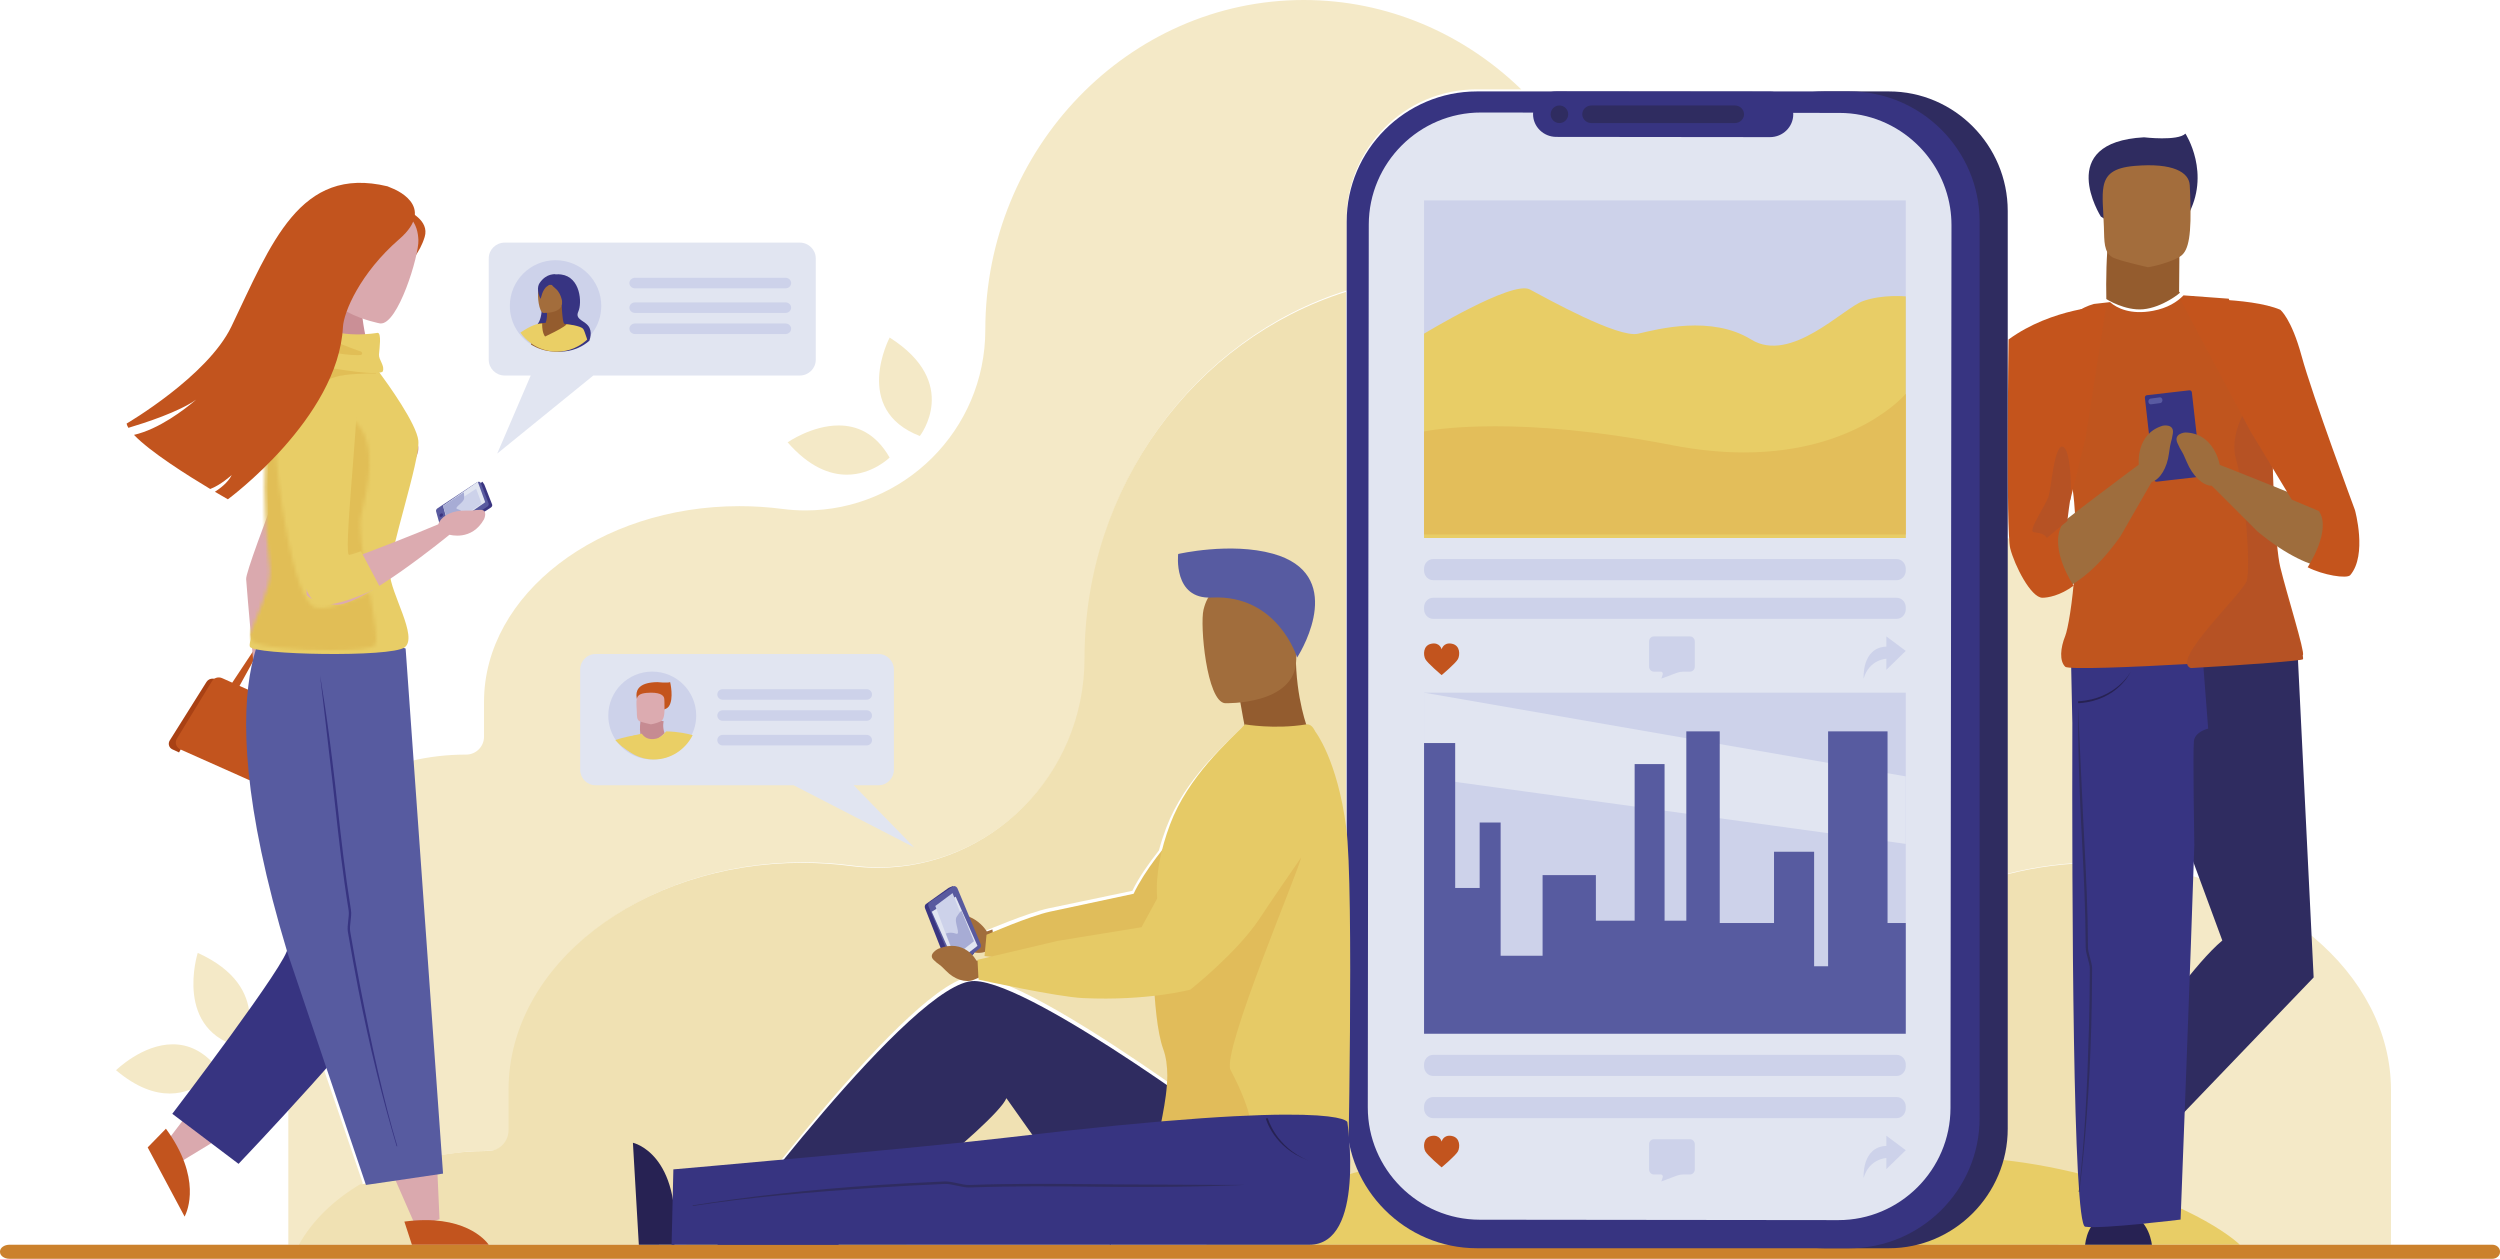 <?xml version="1.0" encoding="UTF-8"?>
<svg width="711px" height="358px" viewBox="0 0 711 358" version="1.1" xmlns="http://www.w3.org/2000/svg" xmlns:xlink="http://www.w3.org/1999/xlink">
    <title>4572</title>
    <defs>
        <path d="M22.776,71 C13.567,71 2.513,70.028 0.653,68.288 C0.408,68.059 0.189,67.467 0,66.568 C1.759,61.733 5.805,53.55 5.806,48.495 C5.807,48.158 5.789,47.835 5.751,47.527 C5.408,44.738 4.275,35.436 4.276,24.638 C4.278,16.567 4.912,7.66 6.984,0.014 C7.25,0.007 7.528,0.002 7.819,0 C6.981,4.187 7.393,9.001 7.45,13.205 C7.571,22.067 12.403,57.395 18.816,58.779 C19.25,58.872 19.73,58.915 20.244,58.915 C24.502,58.915 31.13,55.969 34.143,54.514 C35.483,61.874 36.628,68.37 35.609,69.518 C34.712,70.528 29.192,71 22.776,71 L22.776,71 Z M33.067,48.532 L30.482,43.494 C30.482,43.494 28.692,44.228 27.234,44.591 C27.225,44.594 27.215,44.595 27.206,44.595 C25.834,44.599 28.414,18.829 29.187,5.174 C37.219,11.449 33.269,25.882 31.725,32.592 C31.03,35.617 31.922,41.945 33.067,48.532 L33.067,48.532 Z" id="path-1"></path>
    </defs>
    <g id="Page-1" stroke="none" stroke-width="1" fill="none" fill-rule="evenodd">
        <g id="2--channels" transform="translate(-364, -666)">
            <g id="4572" transform="translate(364, 666)">
                <path d="M85.457,354 L82,354 L82,274.63 L103.202,336.586 C95.44,341.142 89.275,347.132 85.457,354 M125.098,328.578 L117.003,216.396 C121.896,215.233 127.11,214.605 132.516,214.605 L132.568,214.605 C132.569,214.605 132.569,214.605 132.57,214.605 C135.378,214.605 137.655,212.331 137.655,209.526 L137.655,199.606 C137.655,168.996 170.345,143.95 210.298,143.95 C214.432,143.95 218.486,144.218 222.435,144.732 C224.683,145.025 226.907,145.167 229.106,145.167 C256.923,145.164 280.223,122.417 280.223,93.799 L280.223,93.799 C280.223,42.209 320.98,0 370.795,0 C394.643,0 416.414,9.673 432.633,25.417 L419.902,25.417 C399.594,25.417 382.979,42.045 382.979,62.367 L382.979,82.622 C340.14,96.092 308.695,137.887 308.695,187.002 C308.695,220.237 281.949,246.655 250.016,246.659 C247.489,246.659 244.936,246.494 242.356,246.154 C237.821,245.557 233.167,245.245 228.423,245.245 C182.556,245.245 145.029,274.331 145.029,309.883 L145.029,321.402 C145.029,324.659 142.414,327.301 139.19,327.301 C139.19,327.301 139.189,327.301 139.188,327.301 L139.128,327.301 C134.295,327.301 129.594,327.745 125.098,328.578 M570.892,248.508 L570.892,152.975 C590.786,162.931 604,180.143 604,199.606 L604,245.472 C601.689,245.323 599.354,245.245 596.997,245.245 C587.89,245.245 579.113,246.392 570.892,248.508" id="Fill-4" fill="#F4E9C7"></path>
                <path d="M680,354 L539,354 L603.969,354 L603.969,246 C646.391,248.767 680,276.537 680,310.098 L680,354" id="Fill-5" fill="#F4E9C7"></path>
                <path d="M604,354 L538.668,354 C556.534,353.072 570.863,338.194 570.863,320.135 L570.863,248.655 C579.091,246.542 587.876,245.396 596.991,245.396 C599.35,245.396 601.687,245.474 604,245.623 L604,354 M418.176,354 L316.059,354 L340.023,336.197 L382.661,339.672 C382.661,339.672 382.824,332.141 382.995,321.083 C384.931,339.029 399.89,353.228 418.176,354 M315.994,354 L238.218,354 C239.722,352.832 283.329,318.974 286.33,311.586 L315.994,354 M203.626,354 L85,354 C88.821,347.142 94.991,341.16 102.76,336.611 L102.823,336.795 L125.035,333.576 L124.676,328.613 C129.176,327.781 133.881,327.338 138.718,327.338 L138.778,327.338 C138.779,327.338 138.78,327.338 138.78,327.338 C142.007,327.338 144.624,324.7 144.624,321.448 L144.624,309.945 C144.624,274.443 182.184,245.396 228.092,245.396 C232.84,245.396 237.498,245.708 242.037,246.304 C244.619,246.644 247.175,246.809 249.704,246.809 C281.665,246.804 308.434,220.423 308.434,187.235 C308.434,138.188 339.907,96.452 382.784,83 L382.784,242.876 C382.634,240.102 382.454,237.824 382.233,236.175 C379.662,216.891 373.401,208.982 373.401,208.982 C372.896,208.008 372.227,206.882 371.04,206.882 C370.937,206.882 370.83,206.891 370.719,206.909 C367.711,207.394 364.777,207.556 362.194,207.556 C356.988,207.556 353.22,206.898 353.22,206.898 C348.664,211.514 336.9,221.598 331.699,235.348 C330.884,237.506 330.171,239.695 329.589,241.888 C326.564,245.703 323.814,249.681 322.039,253.345 C322.039,253.345 304.219,257.073 298.281,258.317 C292.459,259.536 280.205,264.739 280.205,264.739 L279.639,270.667 C279.639,270.667 295.779,272.723 303.446,272.723 C304.259,272.723 304.976,272.701 305.569,272.65 C312.097,272.082 323.122,270.176 328.01,269.299 C328.048,271.548 328.11,273.951 328.208,276.391 C328.542,284.671 329.298,293.383 330.937,297.97 C331.773,300.301 332.092,302.846 332.094,305.489 C332.094,306.192 332.072,306.901 332.031,307.618 C312.902,294.284 287.455,277.949 277.215,277.648 C277.157,277.646 277.099,277.646 277.041,277.646 C259.707,277.646 204.907,352.254 203.626,354" id="Fill-6" fill="#F0E1B3"></path>
                <path d="M592.585,334.11 C625.601,342.574 637,353.989 637,353.989 L476,354 C476,354 519.702,315.424 592.585,334.11" id="Fill-7" fill="#E8CD66"></path>
                <path d="M459.584,334.11 C492.599,342.574 504,353.989 504,353.989 L343,354 C343,354 386.701,315.424 459.584,334.11" id="Fill-8" fill="#E8CD66"></path>
                <path d="M708.811,354 L2.697,354 C1.214,354 0,354.872 0,355.939 L0,356.061 C0,357.128 1.214,358 2.697,358 L708.811,358 C710.016,358 711,357.128 711,356.061 L711,355.939 C711,354.872 710.016,354 708.811,354" id="Fill-9" fill="#CB812C"></path>
                <path d="M261.598,124 C242.173,116.502 253.019,96 253.019,96 C273.409,108.926 261.598,124 261.598,124" id="Fill-10" fill="#F4E9C7"></path>
                <path d="M240.844,135 C236.036,135 230.183,132.872 224,125.802 C224,125.802 230.869,121 238.52,121 C243.593,121 249.009,123.109 253,130.125 C253,130.125 248.12,135 240.844,135" id="Fill-11" fill="#F4E9C7"></path>
                <path d="M69.177,298 C49.083,293.426 56.238,271 56.238,271 C78.161,280.915 69.177,298 69.177,298" id="Fill-12" fill="#F4E9C7"></path>
                <path d="M48.259,311 C44.007,311 38.873,309.332 33,304.372 C33,304.372 40.455,297 49.142,297 C53.376,297 57.9,298.749 62,303.955 C62,303.955 56.995,311 48.259,311" id="Fill-13" fill="#F4E9C7"></path>
                <path d="M240.62,349.226 C253.538,351.257 258,353.996 258,353.996 L195,354 C195,354 212.1,344.742 240.62,349.226" id="Fill-14" fill="#E8CD66"></path>
                <path d="M537.213,355 L518.787,355 C500.205,355 485,339.703 485,321.005 L485,59.997 C485,41.298 500.205,26 518.787,26 L537.213,26 C555.795,26 571,41.298 571,59.997 L571,321.005 C571,339.703 555.795,355 537.213,355" id="Fill-15" fill="#2F2C60"></path>
                <path d="M525.954,355 L420.048,355 C399.671,355 383,338.353 383,318.006 L383,62.993 C383,42.647 399.671,26 420.048,26 L525.954,26 C546.329,26 563,42.647 563,62.993 L563,318.006 C563,338.353 546.329,355 525.954,355" id="Fill-16" fill="#373481"></path>
                <path d="M522.821,347 L420.829,346.887 C403.305,346.867 388.982,332.492 389,314.94 L389.279,63.878 C389.297,46.326 403.655,31.982 421.179,32 L441.89,32.024 L473.528,32.06 L523.171,32.115 C531.634,32.123 539.346,35.48 545.06,40.925 C547.445,43.196 549.483,45.833 551.078,48.744 C552.818,51.908 554.034,55.394 554.615,59.084 C554.869,60.705 555.002,62.369 555,64.061 L554.719,315.124 C554.701,332.676 540.349,347.018 522.821,347" id="Fill-17" fill="#E1E5F1"></path>
                <path d="M503.386,39 L442.598,38.934 C438.966,38.93 435.998,36.017 436,32.46 C436.004,28.903 438.981,25.996 442.614,26 L503.402,26.066 C507.034,26.07 510.002,28.984 510,32.54 C509.996,36.097 507.019,39.004 503.386,39" id="Fill-18" fill="#373481"></path>
                <polygon id="Fill-19" fill="#CDD2EA" points="405 153 542 153 542 57 405 57"></polygon>
                <polygon id="Fill-20" fill="#CDD2EA" points="405 293 542 293 542 197 405 197"></polygon>
                <path d="M539.418,300 L407.582,300 C406.161,300 405,301.234 405,302.739 L405,303.261 C405,304.768 406.161,306 407.582,306 L539.418,306 C540.839,306 542,304.768 542,303.261 L542,302.739 C542,301.234 540.839,300 539.418,300" id="Fill-21" fill="#CDD2EA"></path>
                <path d="M539.418,312 L407.582,312 C406.161,312 405,313.232 405,314.737 L405,315.261 C405,316.766 406.161,318 407.582,318 L539.418,318 C540.839,318 542,316.766 542,315.261 L542,314.737 C542,313.232 540.839,312 539.418,312" id="Fill-22" fill="#CDD2EA"></path>
                <path d="M539.418,159 L407.582,159 C406.161,159 405,160.232 405,161.739 L405,162.261 C405,163.767 406.161,165 407.582,165 L539.418,165 C540.839,165 542,163.767 542,162.261 L542,161.739 C542,160.232 540.839,159 539.418,159" id="Fill-23" fill="#CDD2EA"></path>
                <path d="M539.418,170 L407.582,170 C406.161,170 405,171.232 405,172.739 L405,173.261 C405,174.766 406.161,176 407.582,176 L539.418,176 C540.839,176 542,174.766 542,173.261 L542,172.739 C542,171.232 540.839,170 539.418,170" id="Fill-24" fill="#CDD2EA"></path>
                <path d="M405,94.904 C405,94.904 430.093,79.658 435.066,82.31 C440.036,84.961 460.254,96.229 465.887,94.904 C471.523,93.578 486.768,89.601 498.037,96.561 C509.306,103.52 524.222,87.612 529.855,85.624 C535.49,83.635 542,84.298 542,84.298 L542,153 L405,153 L405,94.904" id="Fill-25" fill="#E8CD66"></path>
                <polyline id="Fill-26" fill="#E1E5F1" points="405 221.145 542 240 542 220.809 405 197 405 221.145"></polyline>
                <path d="M542,152 L405,152 L405,122.706 C405,122.706 411.761,121.229 425.16,121.229 C436.885,121.229 453.691,122.36 475.499,126.599 C483.019,128.06 489.844,128.674 495.995,128.674 C528.085,128.674 542,112 542,112 L542,152" id="Fill-27" fill="#E3BE5A"></path>
                <polyline id="Fill-28" fill="#575BA0" points="405 211.323 413.854 211.323 413.854 252.539 420.815 252.539 420.815 233.925 426.779 233.925 426.779 271.815 438.711 271.815 438.711 248.881 453.869 248.881 453.869 261.844 464.893 261.844 464.893 217.305 473.402 217.305 473.402 261.844 479.591 261.844 479.591 208 489.09 208 489.09 262.508 504.531 262.508 504.531 242.235 515.935 242.235 515.935 274.808 519.912 274.808 519.912 208 536.816 208 536.816 262.508 542 262.508 542 294 405 294 405 211.323"></polyline>
                <path d="M412.899,183.069 C410.481,182.601 410,184.669 410,184.669 C410,184.669 409.519,182.601 407.099,183.069 C404.682,183.537 404.749,186.267 405.355,187.437 C405.958,188.607 410,192 410,192 C410,192 414.042,188.607 414.645,187.437 C415.251,186.267 415.318,183.537 412.899,183.069" id="Fill-29" fill="#C2541E"></path>
                <path d="M480.653,181 L470.344,181 C469.602,181 469,181.643 469,182.435 L469,189.58 C469,190.375 469.602,191.018 470.344,191.018 L472.355,191.018 C472.736,191.018 473.003,191.42 472.878,191.805 L472.486,193 L476.924,191.342 C477.502,191.127 478.111,191.018 478.722,191.018 L480.653,191.018 C481.398,191.018 482,190.375 482,189.58 L482,182.435 C482,181.643 481.398,181 480.653,181" id="Fill-30" fill="#CDD2EA"></path>
                <path d="M542,185.118 L536.48,181 L536.48,183.892 C529.401,184.172 530.013,193 530.013,193 C531.618,187.512 536.48,187.342 536.48,187.342 L536.48,190.496 L542,185.118" id="Fill-31" fill="#CDD2EA"></path>
                <path d="M412.899,323.068 C410.481,322.602 410,324.669 410,324.669 C410,324.669 409.519,322.602 407.099,323.068 C404.682,323.537 404.749,326.267 405.355,327.437 C405.958,328.608 410,332 410,332 C410,332 414.042,328.608 414.645,327.437 C415.251,326.267 415.318,323.537 412.899,323.068" id="Fill-32" fill="#C2541E"></path>
                <path d="M480.653,324 L470.344,324 C469.602,324 469,324.643 469,325.435 L469,332.58 C469,333.375 469.602,334.018 470.344,334.018 L472.355,334.018 C472.736,334.018 473.003,334.42 472.878,334.805 L472.486,336 L476.924,334.342 C477.502,334.127 478.111,334.018 478.722,334.018 L480.653,334.018 C481.398,334.018 482,333.375 482,332.58 L482,325.435 C482,324.643 481.398,324 480.653,324" id="Fill-33" fill="#CDD2EA"></path>
                <path d="M542,327.118 L536.48,323 L536.48,325.892 C529.401,326.172 530.013,335 530.013,335 C531.618,329.514 536.48,329.342 536.48,329.342 L536.48,332.499 L542,327.118" id="Fill-34" fill="#CDD2EA"></path>
                <path d="M441,32.5 C441,31.119 442.121,30 443.501,30 C444.879,30 446,31.119 446,32.5 C446,33.881 444.879,35 443.501,35 C442.121,35 441,33.881 441,32.5" id="Fill-35" fill="#2F2C60"></path>
                <path d="M493.422,35 L452.578,35 C451.158,35 450,33.875 450,32.5 C450,31.125 451.158,30 452.578,30 L493.422,30 C494.842,30 496,31.125 496,32.5 C496,33.875 494.842,35 493.422,35" id="Fill-36" fill="#2F2C60"></path>
                <path d="M254.23,218.915 L254.23,190.409 C254.23,187.985 252.273,186 249.877,186 L169.353,186 C166.959,186 165,187.985 165,190.409 L165,218.915 C165,221.34 166.959,223.324 169.353,223.324 L225.699,223.324 L260,241 L242.778,223.324 L249.877,223.324 C252.273,223.324 254.23,221.34 254.23,218.915" id="Fill-37" fill="#E1E5F1"></path>
                <path d="M198,203.498 C198,205.59 197.485,207.572 196.569,209.303 C194.481,213.286 190.307,216 185.497,216 C183.397,216 181.412,215.479 179.674,214.556 C179.449,214.442 179.235,214.322 179.021,214.19 C177.667,213.368 176.477,212.292 175.523,211.03 C175.473,210.966 175.424,210.899 175.375,210.828 C175.347,210.79 175.32,210.752 175.292,210.714 C173.85,208.679 173,206.19 173,203.498 C173,196.594 178.594,191 185.497,191 C192.401,191 198,196.594 198,203.498" id="Fill-38" fill="#CDD2EA"></path>
                <path d="M182.228,201.355 C182.228,201.355 177.369,194.104 186.982,194 C186.982,194 189.674,194.292 190.59,194.002 C190.59,194.002 191.721,198.703 190.226,200.89 C188.731,203.079 182.228,201.355 182.228,201.355" id="Fill-39" fill="#C4541C"></path>
                <path d="M189,208.525 C188.319,206.575 188.751,205.111 188.751,205.111 L182.284,204 C182.061,205.742 181.859,207.053 182.131,208.907 C182.134,208.928 183.331,211.086 184.957,210.997 C186.759,210.899 189.008,208.551 189,208.525" id="Fill-40" fill="#C68B92"></path>
                <path d="M197,209.076 C194.916,213.194 190.751,216 185.953,216 C183.857,216 181.876,215.461 180.142,214.507 C179.918,214.389 179.704,214.265 179.491,214.129 C178.139,213.279 176.952,212.166 176,210.862 C176.968,210.399 177.926,210 178.878,209.661 C179.682,209.378 180.47,209.138 181.253,208.935 C181.275,208.929 181.291,208.929 181.307,208.924 C181.362,208.912 181.389,208.906 181.389,208.906 C181.773,208.804 182.15,208.719 182.528,208.641 L182.528,208.645 C183.108,209.53 184.35,210.652 186.779,210.03 C188.109,209.689 189.455,208 189.455,208 C192.874,208.067 195.572,208.675 197,209.076" id="Fill-41" fill="#EACF65"></path>
                <path d="M188.149,204.981 C187.516,205.465 185.661,205.945 185.125,206 C185.125,206 182.374,205.403 181.874,205.111 C181.099,204.655 181.15,203.733 181.11,202.45 C181.063,200.931 180.906,199.738 181.081,198.862 C181.288,197.816 181.972,197.219 183.886,197.059 C187.401,196.763 188.864,197.617 188.925,198.762 C188.941,199.069 188.955,199.363 188.966,199.64 C189.105,203.209 188.815,204.472 188.149,204.981" id="Fill-42" fill="#DCABB0"></path>
                <path d="M175.088,210.559 C175.14,210.625 175.193,210.687 175.246,210.746 C176.262,211.91 177.53,212.904 178.973,213.663 C179.201,213.784 179.428,213.895 179.668,214 L181,209 C181,209 180.971,209.006 180.912,209.016 C180.895,209.021 180.877,209.021 180.854,209.027 C180.211,209.138 177.471,209.633 175,210.454 L175.088,210.559" id="Fill-43" fill="#EACF65"></path>
                <path d="M205.532,199 L246.468,199 C247.311,199 248,198.325 248,197.501 C248,196.675 247.311,196 246.468,196 L205.532,196 C204.691,196 204,196.675 204,197.501 C204,198.325 204.691,199 205.532,199" id="Fill-44" fill="#CDD2EA"></path>
                <path d="M246.468,202 L205.532,202 C204.691,202 204,202.675 204,203.501 C204,204.325 204.691,205 205.532,205 L246.468,205 C247.311,205 248,204.325 248,203.501 C248,202.675 247.311,202 246.468,202" id="Fill-45" fill="#CDD2EA"></path>
                <path d="M246.468,209 L205.532,209 C204.691,209 204,209.674 204,210.5 C204,211.326 204.691,212 205.532,212 L246.468,212 C247.311,212 248,211.326 248,210.5 C248,209.674 247.311,209 246.468,209" id="Fill-46" fill="#CDD2EA"></path>
                <path d="M139,102.334 L139,73.465 C139,71.009 141.041,69 143.537,69 L227.464,69 C229.959,69 232,71.009 232,73.465 L232,102.334 C232,104.789 229.959,106.799 227.464,106.799 L168.737,106.799 L141.406,129 L150.936,106.799 L143.537,106.799 C141.041,106.799 139,104.789 139,102.334" id="Fill-47" fill="#E1E5F1"></path>
                <path d="M171,86.998 C171,89.799 170.117,92.386 168.616,94.504 C168.587,94.542 168.558,94.583 168.53,94.622 C168.479,94.698 168.428,94.764 168.378,94.834 C167.92,95.437 167.409,96.003 166.854,96.517 C166.72,96.644 166.58,96.768 166.437,96.885 C165.949,97.305 165.428,97.689 164.879,98.028 C164.834,98.06 164.787,98.089 164.739,98.117 C164.517,98.257 164.294,98.381 164.06,98.501 C163.739,98.67 163.412,98.828 163.078,98.971 C162.907,99.044 162.732,99.111 162.558,99.178 C161.138,99.711 159.602,100 158.002,100 C155.7,100 153.534,99.4 151.658,98.349 C151.496,98.26 151.337,98.165 151.182,98.07 C151.115,98.032 151.052,97.99 150.988,97.946 C150.721,97.778 150.461,97.593 150.207,97.403 C149.118,96.587 148.162,95.603 147.375,94.491 C147.048,94.028 146.749,93.542 146.486,93.037 C145.533,91.234 145,89.177 145,86.998 C145,79.817 150.823,74 158.002,74 C165.183,74 171,79.817 171,86.998" id="Fill-48" fill="#CDD2EA"></path>
                <path d="M167.681,93.296 C166.705,91.12 163.353,91.072 164.469,88.615 C165.587,86.158 165.121,78.782 159.583,78.063 C159.334,78.031 159.095,78.009 158.865,78.003 C154.165,77.861 153.879,82.905 153.867,83.189 L153.867,83.202 C153.867,83.202 153.87,83.227 153.879,83.277 L153.888,83.325 C154.019,84.255 154.774,90.287 152.668,92.445 C152.612,92.505 152.55,92.561 152.487,92.615 C151.866,93.148 151.925,93.685 152.189,94.385 L152.189,94.388 C152.397,94.956 152.742,95.634 152.959,96.511 C152.997,96.666 153.034,96.826 153.059,96.994 C153.137,97.407 153.177,97.858 153.162,98.36 C154.997,99.404 157.116,100 159.368,100 C160.934,100 162.437,99.713 163.826,99.183 C163.997,99.117 164.168,99.05 164.335,98.978 C164.661,98.836 164.981,98.678 165.295,98.511 C165.525,98.391 165.742,98.268 165.96,98.129 C166.007,98.101 166.053,98.073 166.097,98.041 C166.634,97.704 167.143,97.322 167.622,96.905 C167.715,96.631 167.799,96.334 167.867,96.025 C168.051,95.17 168.091,94.208 167.681,93.296" id="Fill-49" fill="#373482"></path>
                <path d="M162.772,92.476 C162.161,92.347 161.569,92.237 161.006,92.149 L160.981,92.146 L160.971,92.146 C160.801,92.118 160.634,92.092 160.47,92.07 C160.458,92.067 159.984,91.916 159.756,87 L155.49,88.271 C155.49,88.271 155.811,90.107 155.182,91.806 C154.565,91.838 154.087,91.885 153.768,91.926 C153.743,91.929 153.717,91.929 153.695,91.932 C153.473,91.96 153.341,91.979 153.306,91.979 C153.306,91.979 153,92.621 152.582,93.622 L152.579,93.628 C152.251,94.418 151.849,95.428 151.469,96.52 C151.306,96.992 151.148,97.476 151,97.964 C151.064,98.008 151.129,98.049 151.196,98.087 C151.354,98.181 151.515,98.276 151.679,98.364 C153.579,99.405 155.772,100 158.103,100 C159.723,100 161.28,99.714 162.717,99.185 C162.82,98.619 162.92,98.074 163.022,97.549 L163.022,97.543 C163.543,94.802 164,92.759 164,92.759 C163.582,92.656 163.17,92.561 162.772,92.476" id="Fill-50" fill="#945C2E"></path>
                <path d="M166.839,96.072 C166.433,94.797 166.089,93.874 165.888,93.59 C165.873,93.568 165.857,93.549 165.845,93.534 L165.845,93.531 C165.427,93.057 164.327,92.733 163.293,92.533 C163.243,92.524 163.2,92.514 163.16,92.505 C163.107,92.496 163.061,92.486 163.02,92.477 C162.921,92.458 162.866,92.449 162.866,92.449 C162.035,92.305 161.326,92.237 161.162,92.221 L161.137,92.218 L161.128,92.218 C161.017,92.393 160.741,92.623 160.363,92.879 C158.997,93.805 156.318,95.093 155.364,95.545 L155.362,95.545 C155.145,95.648 155.018,95.707 155.018,95.707 C154.661,95.261 154.457,94.622 154.339,93.998 L154.339,93.995 C154.324,93.905 154.308,93.811 154.296,93.721 L154.296,93.718 C154.157,92.804 154.191,92 154.191,92 C154.166,92.003 154.141,92.003 154.12,92.006 C153.884,92.022 153.671,92.043 153.475,92.075 L153.475,92.069 C153.475,92.069 152.937,92.022 151.685,92.533 C150.818,92.882 149.61,93.503 148,94.591 C148.768,95.682 149.7,96.649 150.763,97.45 C151.01,97.637 151.264,97.818 151.524,97.983 C151.586,98.027 151.648,98.067 151.713,98.104 C151.865,98.198 152.02,98.291 152.178,98.379 C154.008,99.411 156.12,100 158.366,100 C159.926,100 161.425,99.716 162.81,99.193 C162.98,99.127 163.15,99.062 163.318,98.99 C163.643,98.85 163.962,98.694 164.275,98.528 C164.504,98.41 164.72,98.288 164.937,98.151 C164.984,98.123 165.03,98.095 165.074,98.064 C165.609,97.73 166.117,97.353 166.594,96.941 C166.734,96.826 166.87,96.705 167,96.58 C166.944,96.405 166.892,96.234 166.839,96.072" id="Fill-51" fill="#EACF65"></path>
                <path d="M154.566,88.996 C154.566,88.996 159.764,89.214 159.863,86.245 C159.961,83.276 160.698,81.304 157.383,81.04 C154.068,80.775 153.385,81.89 153.09,82.874 C152.794,83.857 153.216,88.863 154.566,88.996" id="Fill-52" fill="#A36D3C"></path>
                <path d="M156,79.399 C156,79.399 156.076,80.496 158.009,82.078 C159.942,83.659 160.044,87 160.044,87 C160.044,87 162.027,81.233 160.281,79.763 C158.536,78.294 156,79.399 156,79.399" id="Fill-53" fill="#373482"></path>
                <path d="M158,78.027 C158,78.027 155.486,77.56 153.473,80.479 C152.605,81.737 153.064,83.85 153.788,85 C153.788,85 154.251,82.201 155.698,81.367 C157.146,80.533 158,78.027 158,78.027" id="Fill-54" fill="#373482"></path>
                <path d="M180.601,82 L223.399,82 C224.28,82 225,81.325 225,80.5 C225,79.675 224.28,79 223.399,79 L180.601,79 C179.72,79 179,79.675 179,80.5 C179,81.325 179.72,82 180.601,82" id="Fill-55" fill="#CDD2EA"></path>
                <path d="M223.399,86 L180.601,86 C179.72,86 179,86.675 179,87.5 C179,88.325 179.72,89 180.601,89 L223.399,89 C224.28,89 225,88.325 225,87.5 C225,86.675 224.28,86 223.399,86" id="Fill-56" fill="#CDD2EA"></path>
                <path d="M223.399,92 L180.601,92 C179.72,92 179,92.675 179,93.5 C179,94.325 179.72,95 180.601,95 L223.399,95 C224.28,95 225,94.325 225,93.5 C225,92.675 224.28,92 223.399,92" id="Fill-57" fill="#CDD2EA"></path>
                <path d="M282.241,264.337 L280.654,264.904 C280.654,264.904 276.503,257.816 268.015,260.683 C268.015,260.683 264.627,262.114 266.638,263.986 C268.648,265.858 268.151,264.889 270.927,267.583 C273.703,270.276 277.493,271.626 280.105,270.718 L283,269.689 L282.241,264.337" id="Fill-58" fill="#A16D3C"></path>
                <path d="M355,325.175 C355,325.175 294.401,279.5 277.162,279.002 C259.92,278.504 204,354 204,354 L238.363,354 C238.363,354 283.185,319.708 286.221,312.325 L315.725,354 L355,325.175" id="Fill-59" fill="#2F2C60"></path>
                <path d="M352,195.533 C352,195.533 354.735,211.507 355.759,214.821 L371.785,221 L372,207.505 C372,207.505 368.506,198.818 368.531,186 L352,195.533" id="Fill-60" fill="#935C2F"></path>
                <path d="M348.393,199.995 C348.393,199.995 368.464,200.611 368.642,187.658 C368.82,174.704 371.531,166.058 358.723,165.117 C345.915,164.176 343.358,169.083 342.284,173.391 C341.209,177.701 343.176,199.501 348.393,199.995" id="Fill-61" fill="#A16D3C"></path>
                <path d="M368.901,187 C368.901,187 363.424,169.006 344.625,169.944 C333.525,170.496 335.074,157.553 335.074,157.553 C335.074,157.553 349.935,154.114 362.012,157.472 C382.679,163.22 370.752,184.165 368.901,187" id="Fill-62" fill="#575BA1"></path>
                <path d="M366,226.053 L330.82,270.042 C330.82,270.042 314.496,273.162 305.926,273.924 C299.742,274.47 280,271.898 280,271.898 L280.566,265.838 C280.566,265.838 292.818,260.519 298.639,259.272 C304.576,258.001 322.393,254.19 322.393,254.19 C328.613,241.071 346.8,224 346.8,224 L366,226.053" id="Fill-63" fill="#E0BD5B"></path>
                <path d="M383.286,339 L330.416,334.648 C330.416,334.648 330.268,333.579 330.025,331.785 C329.947,331.231 329.905,330.651 329.89,330.045 C329.768,324.72 331.845,317.539 332.738,310.482 C333.33,305.823 333.405,301.218 331.991,297.232 C330.365,292.637 329.616,283.912 329.284,275.619 C328.869,265.232 329.108,255.526 329.103,255.457 C328.573,248.842 330.133,241.496 332.747,234.51 C337.904,220.738 349.57,210.638 354.089,206.015 C354.089,206.015 362.452,207.492 371.443,206.026 C372.821,205.803 373.557,207.042 374.103,208.103 C374.103,208.103 380.312,216.024 382.862,235.339 C385.146,252.627 383.286,339 383.286,339" id="Fill-64" fill="#E6CA66"></path>
                <path d="M330.146,332 C330.027,331.464 329.986,330.891 330.004,330.285 C330.021,330.882 330.065,331.453 330.146,332 M330.973,321.951 C331.552,318.571 332.305,314.899 333,311 C332.498,314.714 331.643,318.463 330.973,321.951" id="Fill-65" fill="#4F3D56"></path>
                <path d="M328.762,333 L328.762,333 C328.683,332.442 328.639,331.859 328.623,331.25 C328.692,328.687 329.063,325.839 329.572,322.749 C330.227,319.19 331.065,315.365 331.556,311.576 C331.809,309.636 331.97,307.704 331.968,305.824 C331.966,303.162 331.64,300.599 330.787,298.25 C329.113,293.63 328.341,284.855 328,276.515 C328.548,273.472 329.832,270.33 331.565,267.292 C338.182,266.272 359.973,239 367.454,239 C369.174,239 370.137,240.441 369.984,243.977 C369.877,246.415 347.289,299.245 349.972,304.312 C362.963,328.819 351.685,331.431 351.685,331.431 L328.762,333" id="Fill-66" fill="#E1BC5A"></path>
                <path d="M263.352,257.098 L269.739,252.545 C269.795,252.505 269.851,252.476 269.911,252.456 L269.916,252.451 L270.983,252 L277,271.207 L271.857,275.525 L270.934,275.943 L270.932,275.943 L270.919,275.95 L270.919,275.947 C270.501,276.124 269.969,275.845 269.748,275.279 L263.094,258.356 C262.902,257.871 263.012,257.34 263.352,257.098" id="Fill-67" fill="#3A3581"></path>
                <path d="M278.692,269.669 L272.386,274.835 C271.941,275.199 271.248,274.934 270.981,274.295 L264.096,257.79 C263.9,257.318 264.011,256.801 264.363,256.564 L270.974,252.123 C271.424,251.82 272.068,252.099 272.322,252.705 L278.904,268.486 C279.089,268.929 279.002,269.417 278.692,269.669" id="Fill-68" fill="#595A9F"></path>
                <polyline id="Fill-69" fill="#E1E5F1" points="278 269.003 271.516 274 265 259.295 271.795 255 278 269.003"></polyline>
                <path d="M275.029,271.651 C274.937,271.388 275.07,271.106 275.33,271.024 C275.59,270.94 275.876,271.087 275.971,271.35 C276.063,271.613 275.93,271.893 275.67,271.977 C275.41,272.059 275.124,271.914 275.029,271.651" id="Fill-70" fill="#3A3581"></path>
                <polyline id="Fill-71" fill="#CDD2EA" points="266 257.658 270.909 254 276 266.884 271 271 266 257.658"></polyline>
                <path d="M269,265.517 C269,265.517 270.152,264.93 271.831,265.517 C273.51,266.107 271.186,262.178 272.046,260.782 C272.908,259.385 273.427,259 273.427,259 L277,267.677 L271.53,272 L269,265.517" id="Fill-72" fill="#A7ACD5"></path>
                <path d="M281,273.304 L277.695,273.201 C277.695,273.201 274.4,266.771 266.859,269.821 C266.859,269.821 263.834,271.307 265.501,272.965 C267.17,274.623 266.782,273.74 269.079,276.13 C271.376,278.522 274.622,279.615 276.944,278.65 L279.518,277.563 L281,273.304" id="Fill-73" fill="#A16D3C"></path>
                <path d="M365.117,209 C365.117,209 352.042,214.53 345.252,226.345 C338.462,238.159 324.654,263.699 324.654,263.699 L300.85,267.575 L278,272.969 L278.294,278.603 C278.294,278.603 300.576,283.514 307.996,283.857 C326.466,284.713 338.524,281.454 338.524,281.454 C338.524,281.454 351.839,270.979 358.365,261.04 C363.857,252.68 379,230.952 379,230.952 L365.117,209" id="Fill-74" fill="#E6CA66"></path>
                <path d="M191.794,353.987 L181.683,354 L180,325 C180,325 193.839,327.932 191.794,353.987" id="Fill-75" fill="#272253"></path>
                <path d="M383.187,319.108 C383.187,319.108 388.408,354 372.388,354 C356.368,354 191,354 191,354 L191.506,332.57 C191.506,332.57 262.47,326.382 286.327,323.532 C381.652,312.144 383.187,319.108 383.187,319.108" id="Fill-76" fill="#373481"></path>
                <path d="M197.007,342.796 C212.387,340.355 230.646,338.274 249.712,337.022 C252.627,336.831 255.626,336.651 258.626,336.487 C261.935,336.307 265.287,336.146 268.589,336.006 C269.722,335.956 271.038,336.242 272.31,336.519 C273.494,336.777 274.716,337.043 275.695,337.009 C288.248,336.56 299.753,336.675 309.901,336.775 C312.563,336.803 315.166,336.829 317.723,336.844 C340.798,336.985 353.872,336.987 354,336.98 C353.872,336.989 340.872,337.695 317.766,337.554 C315.209,337.539 312.603,337.513 309.941,337.485 C299.802,337.385 288.308,337.271 275.775,337.719 C274.683,337.758 273.4,337.479 272.162,337.208 C270.946,336.944 269.693,336.671 268.676,336.714 C265.379,336.855 262.029,337.017 258.725,337.197 C255.727,337.36 252.732,337.539 249.821,337.73 C230.783,338.98 212.351,340.565 197,343 L197.007,342.796" id="Fill-77" fill="#2F2C60"></path>
                <path d="M371.966,329.987 C362.147,326.359 360.016,318.179 360,318.092 L360.553,318 C360.569,318.085 362.833,326.214 371.966,329.987 C371.847,329.946 372.084,330.031 371.966,329.987" id="Fill-78" fill="#272253"></path>
                <path d="M619.987,83.172 C619.845,83.167 619.731,83.051 619.733,82.91 C619.821,76.237 619.821,70.209 619.821,70.209 L599.732,67 C599.042,72.041 598.922,80.066 599.04,85.032 C599.04,85.094 604.354,88.419 609.506,87.956 C614.976,87.465 620.296,83.182 619.987,83.172" id="Fill-79" fill="#945C2E"></path>
                <path d="M597.473,61.578 C597.473,61.578 584.13,40.447 609.751,39.049 C609.751,39.049 619.362,40.185 621.536,38 C621.536,38 628.991,49.379 622.029,61.578 C615.069,73.777 597.473,61.578 597.473,61.578" id="Fill-80" fill="#2F2C60"></path>
                <path d="M620.344,72.715 C618.368,74.272 612.57,75.819 610.894,76 C610.894,76 602.298,74.081 600.735,73.137 C598.313,71.668 598.471,68.695 598.347,64.561 C598.198,59.669 597.705,55.826 598.251,53.006 C598.899,49.632 601.035,47.712 607.017,47.191 C617.997,46.236 622.572,48.989 622.765,52.676 C622.814,53.666 622.861,54.609 622.892,55.504 C623.331,66.999 622.423,71.075 620.344,72.715" id="Fill-81" fill="#A36D3C"></path>
                <path d="M620.896,184 L653.362,184 L658,277.979 L612.865,325 L612.865,290.619 C612.865,290.619 624.296,273.943 632.026,267.479 L611,210.502 L620.896,184" id="Fill-82" fill="#2F2C60"></path>
                <path d="M612,354 L593,354 C593.357,351.012 594.948,345.297 601.872,345.091 C610.227,344.05 611.77,352.277 612,354" id="Fill-83" fill="#272253"></path>
                <path d="M626.296,185 L628,207.219 C628,207.219 626.045,207.648 624.842,208.924 C624.388,209.399 624.04,210 623.95,210.747 C623.614,213.457 624.063,240.309 624.063,240.309 L624.061,240.448 C623.198,268.103 620.162,346.844 620.162,346.844 C620.162,346.844 597.854,349.596 593.032,348.881 C589.499,348.361 589.253,255.348 589.375,205.671 L589,187.701 L625.571,185.054 L626.296,185" id="Fill-84" fill="#373482"></path>
                <path d="M591.43,199.974 C602.345,199.187 606,191 606,191 C605.962,191.077 601.856,198.845 591,199.445 L591.034,200 C591.165,199.991 591.299,199.983 591.43,199.974" id="Fill-85" fill="#272253"></path>
                <path d="M591.367,338.967 C593.045,325.212 594.293,308.986 594.751,292.161 C594.821,289.589 594.876,286.944 594.918,284.302 C594.962,281.386 594.99,278.435 595,275.533 C595.002,274.536 594.693,273.421 594.392,272.346 C594.113,271.342 593.826,270.308 593.822,269.448 C593.778,258.418 593.258,248.379 592.798,239.521 C592.678,237.198 592.559,234.924 592.453,232.693 C591.488,212.541 591.012,201.113 591.014,201 C591.012,201.113 590.835,212.567 591.801,232.746 C591.907,234.978 592.025,237.252 592.146,239.576 C592.606,248.426 593.125,258.456 593.17,269.468 C593.174,270.43 593.475,271.513 593.766,272.561 C594.053,273.59 594.348,274.653 594.346,275.546 C594.338,278.446 594.31,281.395 594.263,284.306 C594.223,286.947 594.167,289.589 594.099,292.156 C593.641,308.957 592.856,325.27 591.18,339 L591.367,338.967" id="Fill-86" fill="#2F2C60"></path>
                <path d="M654.949,186.293 C654.651,186.703 639.443,187.861 623.527,188.775 L623.522,188.775 C606.299,189.762 588.251,190.466 587.363,189.627 C585.657,188.008 585.966,184.265 587.363,180.833 C588.761,177.401 592.951,150.58 587.984,131.393 C583.017,112.206 580.085,90.763 595.513,86.442 L600.094,85.925 C602.11,87.721 606.061,89.571 612.297,88.398 C616.443,87.618 619.185,85.875 620.988,84 L633.862,84.948 L646.112,123.086 C646.112,123.086 646.138,124.421 646.191,126.605 C646.394,134.849 647.037,155.179 648.509,161.271 C650.372,168.979 655.571,185.434 654.949,186.293" id="Fill-87" fill="#C0551E"></path>
                <path d="M654.948,187.497 C654.646,187.91 639.224,189.078 623.083,190 L623.079,190 C617.1,187.946 637.874,168.78 638.975,165.161 C640.077,161.544 638.66,139.996 635.985,130.868 C633.309,121.739 641.65,112 641.65,112 L646.067,127.307 C646.273,135.621 646.925,156.121 648.418,162.264 C650.307,170.037 655.579,186.631 654.948,187.497" id="Fill-88" fill="#B65224"></path>
                <path d="M625.424,135.606 L613.355,136.996 C612.998,137.037 612.678,136.779 612.636,136.419 L610.004,113.12 C609.963,112.76 610.219,112.435 610.576,112.394 L622.643,111.004 C623,110.963 623.322,111.221 623.364,111.581 L625.996,134.88 C626.037,135.24 625.781,135.565 625.424,135.606" id="Fill-89" fill="#373482"></path>
                <path d="M614.396,114.633 L611.759,114.995 C611.386,115.046 611.046,114.721 611.005,114.273 C610.961,113.826 611.231,113.418 611.604,113.366 L614.241,113.005 C614.614,112.954 614.954,113.279 614.995,113.727 C615.039,114.174 614.769,114.582 614.396,114.633" id="Fill-90" fill="#595AA1"></path>
                <path d="M663.078,145.389 C659.992,143.416 631.293,132.208 631.293,132.208 C631.293,132.208 629.808,123.147 621.475,123 C621.475,123 618.058,123.245 619.254,125.981 C620.448,128.717 620.308,127.504 621.924,131.397 C623.541,135.289 626.459,138.141 629.031,138.157 L642.066,151.185 C659.016,165.191 668.352,161.583 668.352,161.583 C671.043,153.988 664.574,146.344 663.078,145.389" id="Fill-91" fill="#9E6D3D"></path>
                <path d="M581.825,152.606 C584.214,149.977 608.267,132.148 608.267,132.148 C608.267,132.148 607.325,123.361 615.11,121.066 C615.11,121.066 618.379,120.408 617.963,123.255 C617.548,126.102 617.366,124.94 616.853,128.969 C616.338,132.998 614.334,136.398 611.923,137.079 L603.045,152.538 C590.743,169.919 581.049,168.991 581.049,168.991 C576.565,162.644 580.668,153.88 581.825,152.606" id="Fill-92" fill="#9E6D3D"></path>
                <path d="M620,85.045 C620,85.045 639.794,84.391 648.491,88.084 C648.491,88.084 651.652,90.488 654.586,101.286 C657.598,112.37 669.745,145.057 669.745,145.057 C669.745,145.057 673.313,157.803 668.416,163.563 C667.472,164.675 660.641,163.567 656.295,161.33 C656.295,161.33 663.248,150.809 659.49,145.34 L651.77,142.094 L639.898,122.435 L620,85.045" id="Fill-93" fill="#C4541C"></path>
                <path d="M586.335,149.426 C582.737,156.31 589.744,166.561 589.744,166.561 C585.904,169.435 582.319,170.004 580.868,170 C577.591,169.996 572.944,160.813 571.706,155.949 C570.47,151.085 571.233,96.549 571.233,96.549 C583.667,87.488 599,87 599,87 L593.119,124.592 L588.745,142.388 C588.745,142.388 588.679,141.773 588.481,141.563 L588.47,141.563 C588.25,141.631 587.437,148.54 587.437,148.54 C587.331,148.623 587.217,148.713 587.094,148.812 L586.348,149.398 L586.335,149.426" id="Fill-94" fill="#C4541C"></path>
                <path d="M588.998,141.135 C588.776,141.204 587.952,148.166 587.952,148.166 C587.845,148.25 587.729,148.341 587.605,148.44 C587.373,148.624 587.115,148.832 586.836,149.06 C584.899,150.638 582.129,153 582.129,153 C581.434,151.842 580.165,151.587 578.366,151.353 C576.564,151.12 581.964,143.495 582.67,141.005 C583.374,138.515 584.391,125.442 586.896,127.154 C588.769,128.433 589.023,136.837 588.998,141.135" id="Fill-95" fill="#B65224"></path>
                <path d="M48.997,213.1 L50.925,214 L62,193.17 L60.652,193.013 C59.886,192.924 59.136,193.286 58.724,193.942 L48.267,210.602 C47.712,211.486 48.055,212.663 48.997,213.1" id="Fill-96" fill="#A94114"></path>
                <path d="M79.699,200.231 L68.116,195.07 L73.55,185.204 L72.112,185 L66.05,194.148 L66.505,194.352 L63.157,192.858 C62.111,192.394 60.87,192.769 60.286,193.725 L50.31,210.079 C49.638,211.179 50.099,212.597 51.301,213.134 L70.749,221.8 C71.923,222.324 73.312,221.781 73.778,220.618 L80.849,202.968 C81.275,201.906 80.772,200.708 79.699,200.231" id="Fill-97" fill="#C2541E"></path>
                <polyline id="Fill-98" fill="#DAA9AE" points="57.842 311 47 325.202 52.059 330 66 321.541 57.842 311"></polyline>
                <path d="M42,326.325 L47.19,321 C57.419,335.014 53.314,344.439 52.506,346 L42,326.325" id="Fill-99" fill="#C2541E"></path>
                <path d="M116,201 C116,201 113.467,272.586 110.987,280.439 C108.507,288.294 67.844,331 67.844,331 L49,316.765 C49,316.765 82.721,272.586 81.729,269.64 C80.737,266.694 71.315,202.879 71.315,202.879 L116,201" id="Fill-100" fill="#373481"></path>
                <path d="M73.045,199.482 C72.813,196.917 70.193,167.936 70.001,164.69 C69.801,161.293 91.766,106.299 91.766,106.299 C98.593,100.186 101.725,117.253 105.709,124.207 C108.85,129.69 85.584,161.406 83.704,164.244 C81.824,167.082 78.467,199.144 78.467,199.144 C78.467,199.144 83.385,205.16 78.054,211.812 C78.054,211.812 75.671,214.376 74.672,211.97 C73.673,209.563 74.369,210.324 72.894,206.966 C71.784,204.439 72.33,201.428 73.045,199.482" id="Fill-101" fill="#DAA9AE"></path>
                <path d="M80.569,157.609 C79.608,142.726 77.343,124.651 81.049,112.218 C84.895,99.32 91.932,102.208 91.013,78 L102.75,85.793 C102.75,85.793 102.843,99.845 109.488,108.662 C109.488,108.662 113.794,114.074 118.84,126.573 C121.844,134.014 81.53,172.491 80.569,157.609" id="Fill-102" fill="#CA8F96"></path>
                <polyline id="Fill-103" fill="#DAA9AE" points="111 332.294 118.319 349 125 346.737 124.248 330 111 332.294"></polyline>
                <path d="M115.36,184.451 L80.637,172 C80.637,172 55.951,185.657 81.794,271.067 L104.071,337 L126,333.774 L115.36,184.451" id="Fill-104" fill="#575BA0"></path>
                <path d="M112.806,325.998 C108.895,312.927 105.024,297.381 101.859,281.124 C101.375,278.641 100.893,276.081 100.427,273.523 C99.913,270.701 99.412,267.84 98.936,265.024 C98.772,264.056 98.907,262.923 99.038,261.826 C99.16,260.809 99.285,259.755 99.15,258.921 C97.423,248.205 96.338,238.372 95.381,229.696 C95.13,227.419 94.884,225.192 94.634,223.009 C92.374,203.285 91.02,192.109 91,192 C91.02,192.109 93.04,203.2 95.303,222.951 C95.554,225.136 95.799,227.363 96.051,229.64 C97.007,238.309 98.091,248.133 99.816,258.832 C99.966,259.764 99.834,260.867 99.707,261.933 C99.582,262.979 99.454,264.06 99.6,264.928 C100.075,267.742 100.576,270.598 101.09,273.419 C101.555,275.974 102.036,278.529 102.519,281.011 C105.681,297.245 109.096,312.949 113,326 L112.806,325.998" id="Fill-105" fill="#373481"></path>
                <path d="M71.08,183.938 C72.062,186.23 111.165,187.046 115.092,184.1 C119.019,181.153 111.001,168.718 110.836,162.826 C110.674,156.935 119.509,130.913 118.977,125.348 C118.518,120.559 110.157,108.984 107.833,105.849 C107.457,105.341 107.239,105.054 107.239,105.054 L88.492,99.368 L87.277,99 C83.228,102.417 80.57,107.781 78.872,113.972 C73.976,131.8 77.019,156.493 77.625,161.354 C78.236,166.256 73.708,175.198 71.811,180.341 C71.176,182.065 70.835,183.363 71.08,183.938" id="Fill-106" fill="#E8CD66"></path>
                <g id="Group-109" transform="translate(71, 114)">
                    <mask id="mask-2" fill="white">
                        <use xlink:href="#path-1"></use>
                    </mask>
                    <g id="Clip-108"></g>
                    <polygon id="Fill-107" fill="#E1BE56" mask="url(#mask-2)" points="0 71 37.219 71 37.219 0 0 0"></polygon>
                </g>
                <path d="M117.143,354 L115,347.419 C131.857,345.169 138.037,352.655 139,354 L117.143,354" id="Fill-110" fill="#C2541E"></path>
                <path d="M51,119 C51.83,118.336 52.514,117.664 53,117 C52.918,117.088 52.198,117.861 51,119" id="Fill-111" fill="#C2541E"></path>
                <path d="M139.962,143.473 L137.77,137.867 C137.752,137.819 137.727,137.776 137.697,137.737 L137.696,137.733 L137.2,137 L125,146.154 L126.481,151.068 L126.902,151.73 L126.903,151.732 L126.909,151.741 L126.91,151.741 C127.106,152.032 127.571,152.094 127.96,151.844 L139.587,144.359 C139.921,144.145 140.078,143.771 139.962,143.473" id="Fill-112" fill="#3A3581"></path>
                <path d="M124.022,145.433 L125.718,151.574 C125.838,152.007 126.396,152.137 126.849,151.838 L138.584,144.093 C138.92,143.871 139.079,143.484 138.962,143.176 L136.75,137.375 C136.599,136.98 136.066,136.878 135.635,137.162 L124.416,144.567 C124.101,144.775 123.938,145.131 124.022,145.433" id="Fill-113" fill="#595A9F"></path>
                <polyline id="Fill-114" fill="#E1E5F1" points="126 143.827 127.628 150 138 142.831 135.877 137 126 143.827"></polyline>
                <path d="M125.749,146.862 C125.988,146.672 126.071,146.356 125.933,146.156 C125.796,145.955 125.49,145.947 125.251,146.137 C125.011,146.328 124.929,146.644 125.066,146.845 C125.204,147.045 125.51,147.053 125.749,146.862" id="Fill-115" fill="#3A3581"></path>
                <polyline id="Fill-116" fill="#CDD2EA" points="137 143.266 135.423 139 127 144.425 128.447 149 137 143.266"></polyline>
                <path d="M131.884,146.036 C131.884,146.036 131.416,145.162 130.124,144.796 C128.831,144.43 131.935,142.98 131.989,141.725 C132.043,140.47 131.883,140 131.883,140 L126,143.888 L127.576,149 L131.884,146.036" id="Fill-117" fill="#A7ACD5"></path>
                <path d="M136.683,145 C134.471,144.994 135.292,145.292 132.179,145.221 C129.066,145.149 126.076,146.415 125.013,148.364 L124.604,149.127 C108.399,155.985 87,163.536 87,163.536 L87.219,169.139 C87.219,169.139 88.123,171.19 95.369,171.978 C102.615,172.764 127.835,152.07 127.835,152.07 C127.835,152.07 134.149,153.969 137.652,147.684 C137.652,147.684 138.895,145.006 136.683,145" id="Fill-118" fill="#DCABB0"></path>
                <path d="M79.154,126.854 C79.278,135.607 84.206,170.498 90.748,171.865 C96.064,172.975 108,166.87 108,166.87 L102.647,156.769 C102.647,156.769 100.821,157.494 99.334,157.853 C97.559,158.281 101.852,120.37 101.52,112.266 C101.191,104.163 89.306,104 89.306,104 C87.011,104.511 85.218,105.342 83.819,106.412 L83.819,106.414 C77.902,110.944 79.056,119.774 79.154,126.854" id="Fill-119" fill="#E8CD66"></path>
                <path d="M116.002,60 C116.002,60 122.255,62.592 120.773,67.407 C119.29,72.222 116.707,73.992 115.445,77.589 C114.184,81.186 116.002,60 116.002,60" id="Fill-120" fill="#C2541E"></path>
                <path d="M83,107 L85.773,103 C90.998,104.254 101.636,106.068 105.886,106.068 C106.255,106.068 106.576,106.054 106.841,106.025 C106.89,106.088 106.943,106.155 107,106.227 C106.737,106.225 106.44,106.223 106.114,106.223 C103.878,106.223 100.288,106.308 97.166,106.759 C93.607,104.61 88.648,104.545 88.648,104.545 C86.383,105.027 84.613,105.812 83.232,106.823 L83.232,106.825 C83.154,106.883 83.076,106.941 83,107" id="Fill-121" fill="#E1BE56"></path>
                <path d="M89.185,109 C85.91,109 83,107.563 83,107.563 L83.393,106.911 C83.471,106.841 83.552,106.772 83.632,106.703 L83.632,106.701 C85.056,105.503 86.881,104.572 89.217,104 C89.217,104 94.33,104.077 98,106.625 C96.174,106.929 94.503,107.373 93.332,108.017 C92.012,108.745 90.566,109 89.185,109" id="Fill-122" fill="#E1BE56"></path>
                <path d="M107.386,94.654 C107.386,94.654 96.475,96.691 89.741,92.089 C89.741,92.089 86.239,91.278 85.466,94.547 C84.692,97.816 81.497,100.552 83.851,101.83 C86.206,103.108 108.213,107.273 108.862,105.616 C109.51,103.959 107.659,102.392 107.784,100.78 C107.908,99.168 108.576,94.676 107.386,94.654" id="Fill-123" fill="#E8CD66"></path>
                <path d="M101.55,101 C97.197,101 91.08,99.576 88.997,98.641 C86.853,97.679 86.184,94 88.246,94 C88.727,94 89.357,94.2 90.15,94.681 C93.219,96.542 99.505,98.873 102.665,99.993 C103.184,100.177 103.071,100.943 102.523,100.974 C102.211,100.992 101.886,101 101.55,101" id="Fill-124" fill="#E1BE56"></path>
                <path d="M108.099,91.987 C108.099,91.987 88.886,88.51 91.192,76.334 C93.498,64.158 92.571,55.509 104.936,57.215 C117.3,58.92 118.796,64.034 118.995,68.29 C119.194,72.545 113.156,92.578 108.099,91.987" id="Fill-125" fill="#DAA9AE"></path>
                <path d="M36.515,121.677 C41.299,120.253 50.946,117.118 55.81,113.64 C52.401,116.545 45.24,122.032 38.103,123.681 C42.66,128.484 53.401,135.244 59.785,139.067 C62.688,137.991 65.788,135.203 65.906,135.096 C64.858,137.28 62.387,139.056 61.121,139.861 C63.362,141.186 64.806,142 64.806,142 C64.806,142 96.155,118.947 97.532,93.018 C97.76,88.722 102.44,77.661 113.546,68.017 C124.651,58.373 111.492,53.534 111.492,53.534 L110.196,52.985 C85.214,47.002 77.142,69.265 65.801,92.885 C59.01,107.025 36,120.469 36,120.469 C36.077,120.837 36.251,121.242 36.515,121.677" id="Fill-126" fill="#C2541E"></path>
            </g>
        </g>
    </g>
</svg>